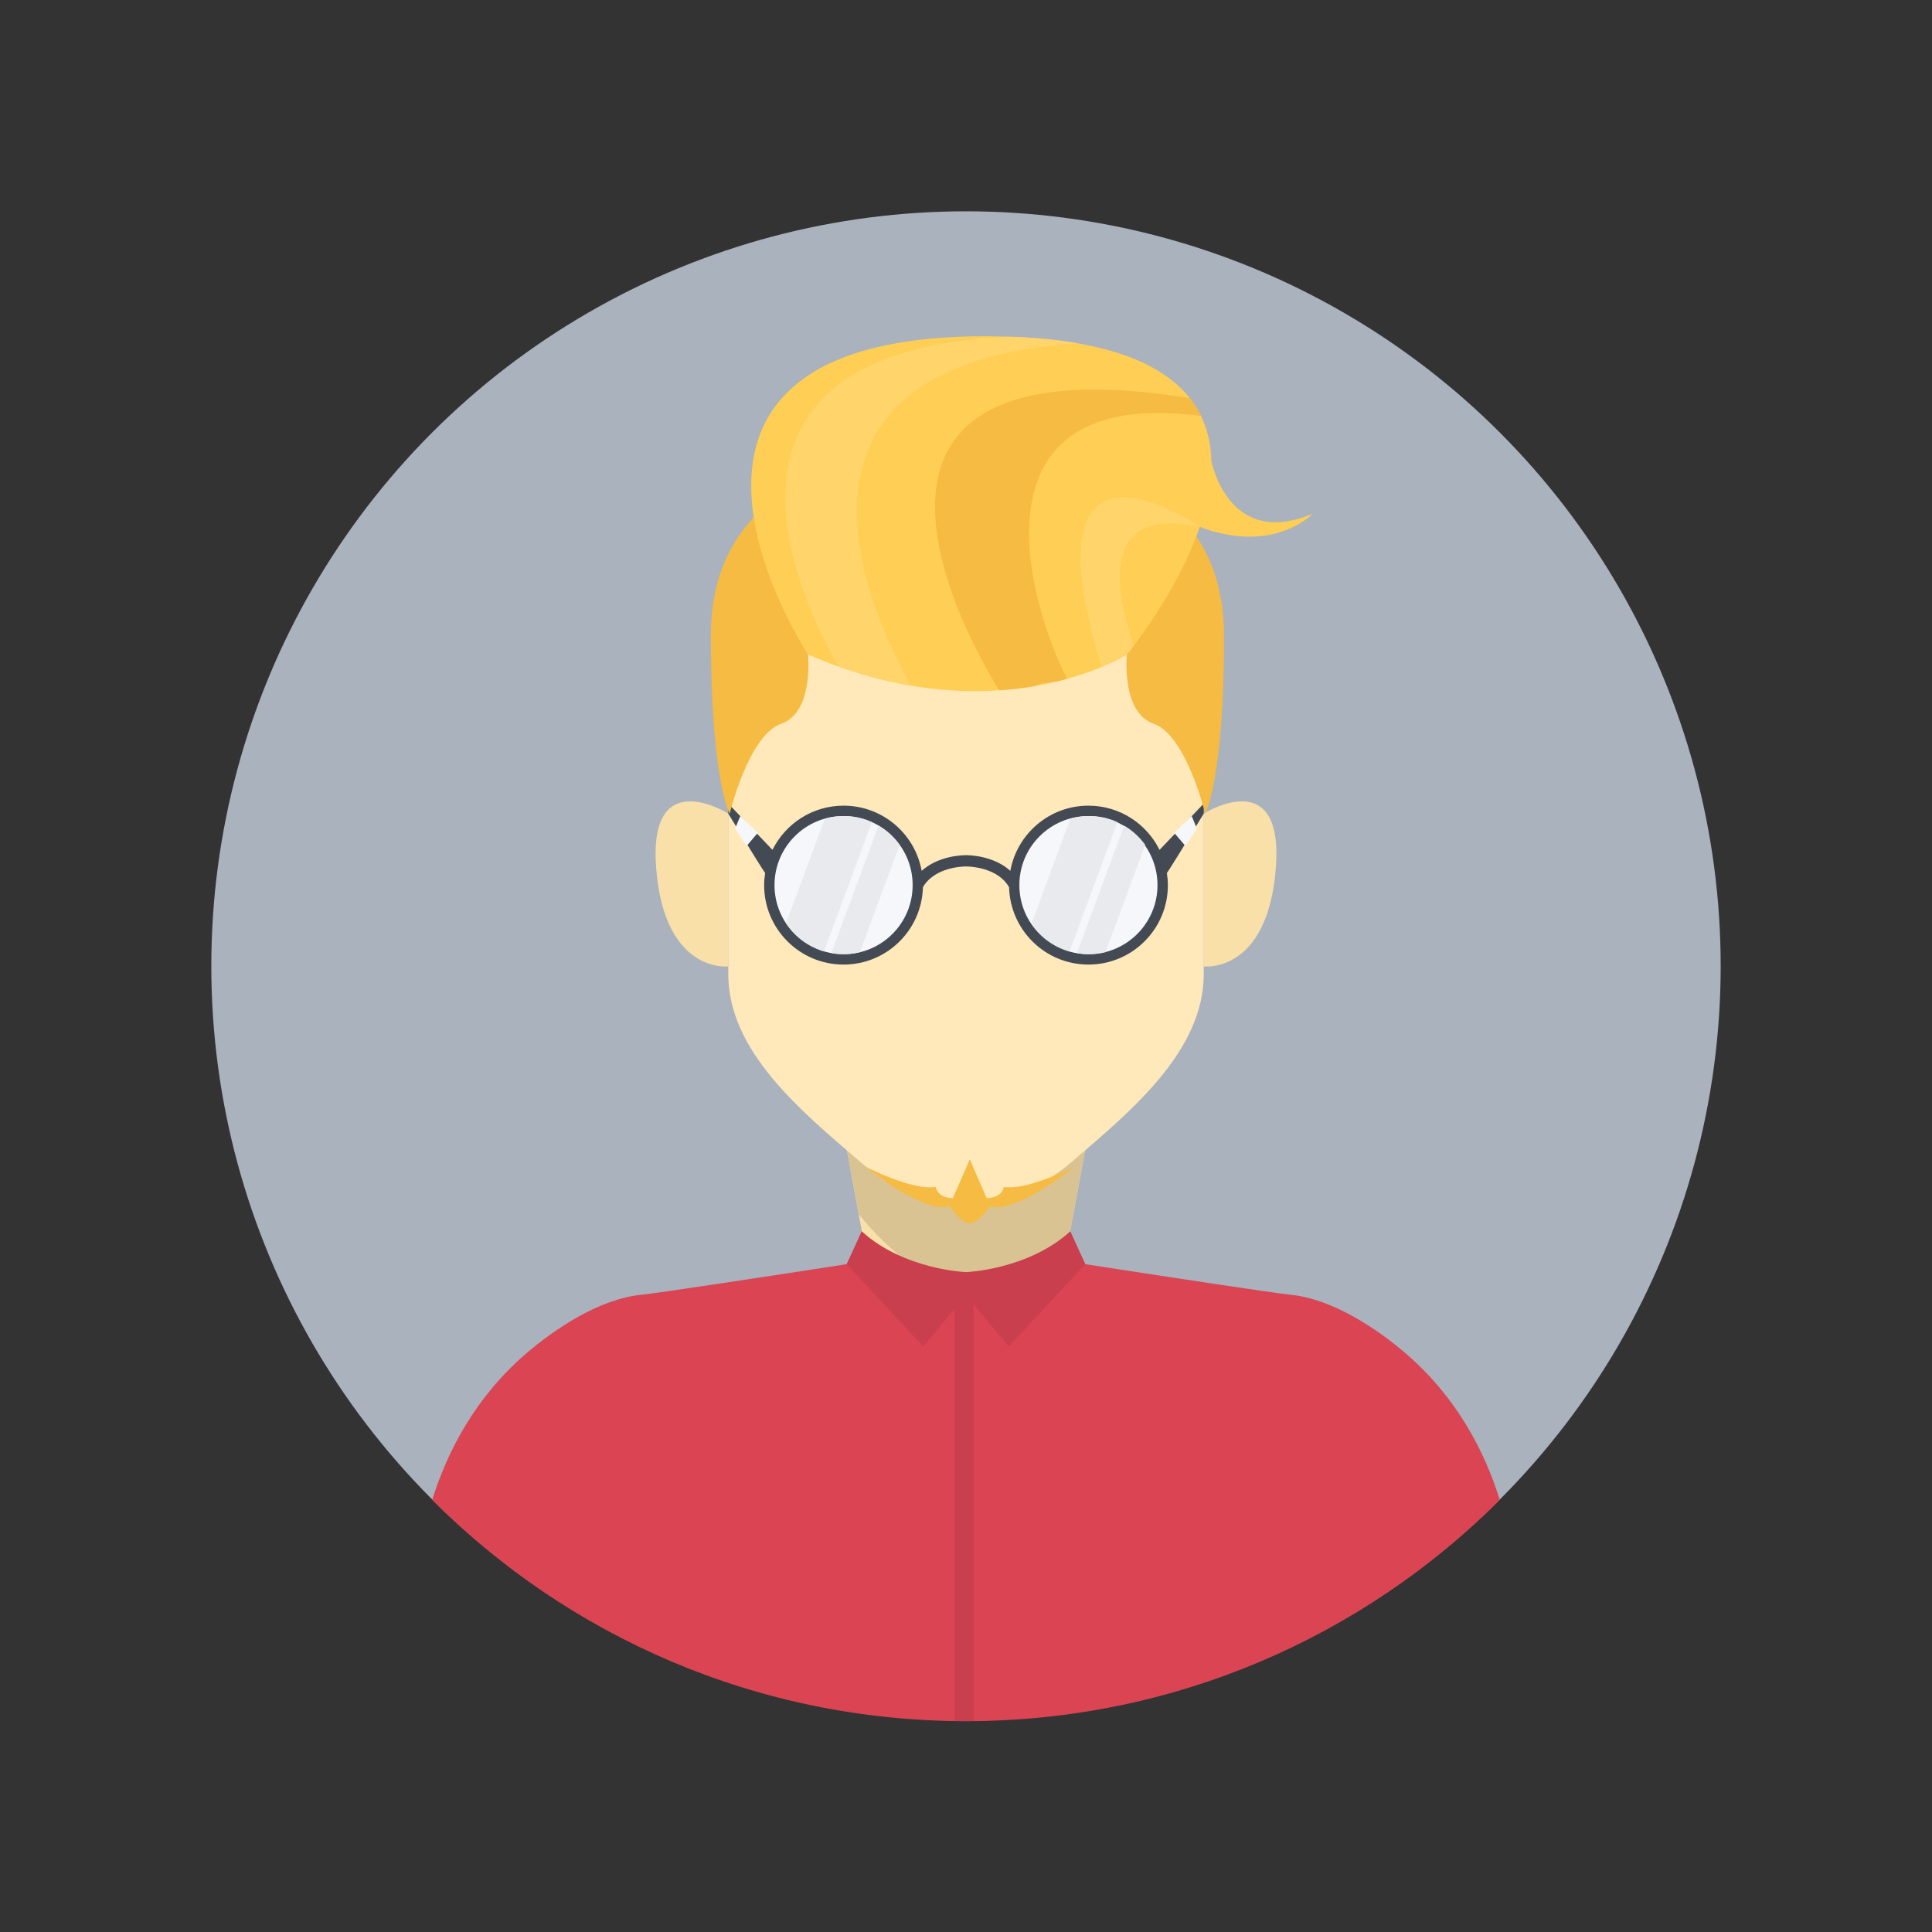 <?xml version="1.0" encoding="iso-8859-1"?>
<!-- Generator: Adobe Illustrator 16.0.3, SVG Export Plug-In . SVG Version: 6.00 Build 0)  -->
<!DOCTYPE svg PUBLIC "-//W3C//DTD SVG 1.1 Basic//EN" "http://www.w3.org/Graphics/SVG/1.1/DTD/svg11-basic.dtd">
<svg version="1.1" baseProfile="basic" xmlns="http://www.w3.org/2000/svg" xmlns:xlink="http://www.w3.org/1999/xlink" x="0px"
	 y="0px" width="512px" height="512px" viewBox="0 0 512 512" xml:space="preserve">
<rect x="0" y="0" width="512" height="512" fill="#333333" stroke="none"/>
<g id="Layer_159" display="none">
	<rect y="512" display="inline" fill="#FFFFFF" width="512" height="512"/>
	<rect x="-512" y="512" display="inline" fill="#FFFFFF" width="512" height="512"/>
	<rect display="inline" fill="#FFFFFF" width="512" height="512"/>
	<rect y="-512" display="inline" fill="#FFFFFF" width="512" height="512"/>
	<rect x="-512" y="-512" display="inline" fill="#FFFFFF" width="512" height="512"/>
	<rect x="-512" display="inline" fill="#FFFFFF" width="512" height="512"/>
</g>
<g id="female" display="none">
	<g id="avatar15_1_" display="inline">
		<g id="baclk">
		</g>
		<g id="hair_back_8_">
		</g>
		<g id="clothes_30_">
		</g>
		<g id="face_98_">
		</g>
		<g id="hair_front_8_">
		</g>
	</g>
	<g id="avatar14_1_" display="inline">
		<g id="back_16_">
		</g>
		<g id="hair_back">
		</g>
		<g id="clothes_17_">
		</g>
		<g id="face_57_">
		</g>
		<g id="hair_front">
		</g>
	</g>
	<g id="avatar13_1_" display="inline">
		<g id="back_x27_">
		</g>
		<g id="clothes">
		</g>
		<g id="face">
		</g>
		<g id="hair">
		</g>
	</g>
	<g id="avatar12_1_" display="inline">
		<g id="back_27_">
		</g>
		<g id="clothes_29_">
		</g>
		<g id="face_97_">
		</g>
		<g id="hair_20_">
		</g>
	</g>
	<g id="avatar11_1_" display="inline">
		<g id="back_26_">
		</g>
		<g id="clothes_28_">
		</g>
		<g id="face_95_">
		</g>
		<g id="hair_19_">
		</g>
	</g>
	<g id="avatar10_1_" display="inline">
		<g id="back_25_">
		</g>
		<g id="clothes_27_">
		</g>
		<g id="face_94_">
		</g>
		<g id="glasses_11_">
		</g>
		<g id="hair_18_">
		</g>
	</g>
	<g id="avatar9_1_" display="inline">
		<g id="back_24_">
		</g>
		<g id="clothes_26_">
		</g>
		<g id="face_92_">
		</g>
		<g id="hair_17_">
		</g>
	</g>
	<g id="avatar8_1_" display="inline">
		<g id="back_23_">
		</g>
		<g id="hair_back_7_">
		</g>
		<g id="clothes_25_">
		</g>
		<g id="face_91_">
		</g>
		<g id="hair_front_7_">
		</g>
	</g>
	<g id="avatar7_1_" display="inline">
		<g id="back_22_">
		</g>
		<g id="clothes_24_">
		</g>
		<g id="face_90_">
		</g>
		<g id="necklace_1_">
		</g>
		<g id="earings_1_">
		</g>
		<g id="hair_16_">
		</g>
	</g>
	<g id="avatar6_1_" display="inline">
		<g id="back_21_">
		</g>
		<g id="hair_back_6_">
		</g>
		<g id="clothes_23_">
		</g>
		<g id="face_89_">
		</g>
		<g id="glasses_12_">
		</g>
		<g id="hair_front_6_">
		</g>
	</g>
	<g id="avatar5_1_" display="inline">
		<g id="back_20_">
		</g>
		<g id="hair_back_5_">
		</g>
		<g id="clothes_22_">
		</g>
		<g id="face_88_">
		</g>
		<g id="glasses_9_">
		</g>
		<g id="hair_front_5_">
		</g>
	</g>
	<g id="avatar4_1_" display="inline">
		<g id="back_19_">
		</g>
		<g id="hair_back_4_">
		</g>
		<g id="clothes_21_">
		</g>
		<g id="face_87_">
		</g>
		<g id="earing_1_">
		</g>
		<g id="hair_front_4_">
		</g>
	</g>
	<g id="avatar3_1_" display="inline">
		<g id="back_18_">
		</g>
		<g id="hair_back_3_">
		</g>
		<g id="clothes_20_">
		</g>
		<g id="face_86_">
		</g>
		<g id="earings">
		</g>
		<g id="glasses_8_">
		</g>
		<g id="hair_front_3_">
		</g>
	</g>
	<g id="avatar2_1_" display="inline">
		<g id="Layebackr_167">
		</g>
		<g id="hair_back_2_">
		</g>
		<g id="clothes_19_">
		</g>
		<g id="necklace">
		</g>
		<g id="face_85_">
		</g>
		<g id="hair_front_2_">
		</g>
	</g>
	<g id="avatar1_1_" display="inline">
		<g id="back_17_">
		</g>
		<g id="hair_back_1_">
		</g>
		<g id="clothes_18_">
		</g>
		<g id="face_84_">
		</g>
		<g id="hair_front_1_">
		</g>
	</g>
</g>
<g id="male">
	<g id="avatar20">
		<g id="back_32_">
		</g>
		<g id="clothes_34_">
		</g>
		<g id="face_100_">
		</g>
		<g id="hair_22_">
		</g>
	</g>
	<g id="avatar19">
		<g id="back_31_">
		</g>
		<g id="clothes_33_">
		</g>
		<g id="face_99_">
		</g>
		<g id="scaft">
		</g>
		<g id="hat">
		</g>
	</g>
	<g id="avatar18">
		<g id="back_30_">
		</g>
		<g id="clothes_32_">
		</g>
		<g id="face_55_">
		</g>
		<g id="earings_2_">
		</g>
		<g id="hair_21_">
		</g>
	</g>
	<g id="avatar17">
		<g id="back_29_">
		</g>
		<g id="hair_back_10_">
		</g>
		<g id="clothes_31_">
		</g>
		<g id="face_2_">
		</g>
		<g id="glasses_10_">
		</g>
		<g id="hair_front_10_">
		</g>
	</g>
	<g id="avatar16">
		<g id="back_28_">
		</g>
		<g id="hair_back_9_">
		</g>
		<g id="clothes_1_">
		</g>
		<g id="face_1_">
		</g>
		<g id="hair_front_9_">
		</g>
	</g>
	<g id="avatar15">
		<g id="back_5_">
		</g>
		<g id="clothes_6_">
		</g>
		<g id="face_29_">
		</g>
		<g id="glasses_4_">
		</g>
		<g id="hair_8_">
		</g>
	</g>
	<g id="avatar14">
		<g id="back_6_">
		</g>
		<g id="clothes_7_">
		</g>
		<g id="face_42_">
		</g>
		<g id="earings_3_">
		</g>
		<g id="hair_9_">
		</g>
	</g>
	<g id="avatar13">
		<g id="back_7_">
		</g>
		<g id="clothes_8_">
		</g>
		<g id="face_43_">
		</g>
		<g id="glasses_5_">
		</g>
		<g id="hair_10_">
		</g>
	</g>
	<g id="avatar12">
		<g id="back_8_">
		</g>
		<g id="clothes_9_">
		</g>
		<g id="face_44_">
		</g>
		<g id="beard_6_">
		</g>
		<g id="hair_11_">
		</g>
	</g>
	<g id="avatar11">
		<g id="back_9_">
		</g>
		<g id="clothes_10_">
		</g>
		<g id="face_45_">
		</g>
		<g id="glass">
		</g>
		<g id="hair_12_">
		</g>
	</g>
	<g id="avatar10">
		<g id="back_10_">
			<circle fill="#AAB2BD" cx="256" cy="256" r="200"/>
		</g>
		<g id="clothes_11_">
			<path id="_x35__66_" fill="#F9E0A8" d="M256,252.121l-42.25-5.5l16.307,88.734c0,0,3.666,30.766,25.943,30.766
				s25.943-30.766,25.943-30.766l16.307-88.734L256,252.121z"/>
			<path id="_x34__84_" fill="#D9C392" d="M290,261.621l-69.525,21.592l7.086,38.557c10.66,13.145,26.918,25.186,50.957,26.264
				c2.709-6.691,3.426-12.678,3.426-12.678l12.127-65.99C291.686,264.568,290,261.621,290,261.621z"/>
			<path id="_x33__90_" fill="#DA4453" d="M372.668,358.789c-7.353-6.355-19.364-14.563-30.666-15.666
				c-4.146-0.406-31.615-4.59-54.412-8.104l-3.96-8.676c-2.667,2.668-6.026,4.846-9.475,6.6c-8.786,4.469-18.155,6.178-18.155,6.178
				s-9.369-1.709-18.155-6.178c-3.448-1.754-6.808-3.932-9.475-6.6l-3.96,8.676c-22.797,3.514-50.266,7.697-54.412,8.104
				c-11.302,1.104-23.313,9.311-30.666,15.666c-13.417,11.598-20.781,25.84-24.795,38.711
				c36.195,36.219,86.213,58.621,141.463,58.621s105.268-22.402,141.463-58.621C393.449,384.629,386.085,370.387,372.668,358.789z"
				/>
			<path id="_x32__100_" fill="#C93F4D" d="M253,456.084c1,0.014,1.997,0.037,3,0.037c0.669,0,2-0.018,2-0.025V340h-5V456.084z"/>
			<path id="_x31__115_" fill="#C93F4D" d="M283.63,326.344C272.26,336.566,256,337.121,256,337.121s-16.26-0.555-27.63-10.777
				l-3.96,8.676l20.256,21.768L256,343.273l11.334,13.514l20.256-21.768L283.63,326.344z"/>
		</g>
		<g id="face_46_">
			<path id="ear_161_" fill="#F9E0A8" d="M193,215.621c0,0-21.309-13.5-19.104,14.5s19.104,26,19.104,26V215.621z"/>
			<path id="ear_158_" fill="#F9E0A8" d="M319,215.621c0,0,21.31-13.5,19.104,14.5c-2.204,28-19.104,26-19.104,26V215.621z"/>
			<path id="face_96_" fill="#FFE9BA" d="M256,143.383c-63,0-63,34.738-63,34.738s0,59.5,0,80s19.237,36.287,35.226,50
				c13.408,11.5,27.774,11,27.774,11s14.366,0.5,27.774-11c15.988-13.713,35.226-29.5,35.226-50s0-80,0-80S319,143.383,256,143.383z
				"/>
		</g>
		<g id="beard_7_">
			<path id="_x31__113_" fill="#F6BB42" d="M266,314.539c0,0-0.204,2.828-4.505,2.984L257,307.246l-4.495,10.277
				c-4.301-0.156-4.505-2.984-4.505-2.984c-6.277,1.064-18.774-5.418-18.774-5.418c17.558,13.666,22.353,10.521,22.353,10.521
				c3.911,5.188,5.422,4.479,5.422,4.479s1.511,0.709,5.422-4.479c0,0,4.795,3.145,22.353-10.521
				C284.774,309.121,272.277,315.604,266,314.539z"/>
		</g>
		<g id="glasses_6_">
			<path id="_x39__28_" fill="#434A54" d="M319.083,212.873l-11.791,12.348c-3.444-6.934-10.579-11.711-18.848-11.711
				c-10.335,0-18.915,7.453-20.698,17.275c-3.114-2.83-7.689-4.082-11.746-4.164c-4.057,0.082-8.632,1.334-11.746,4.164
				c-1.783-9.822-10.363-17.275-20.698-17.275c-8.269,0-15.403,4.777-18.848,11.711l-11.791-12.348l0.083,2.748
				c0,0,8.049,13.236,9.767,15.756c-0.159,1.043-0.267,2.102-0.267,3.189c0,11.629,9.427,21.055,21.056,21.055
				c11.441,0,20.731-9.131,21.028-20.502c2.223-3.904,7.231-5.414,11.416-5.498c4.185,0.084,9.193,1.594,11.416,5.498
				c0.297,11.371,9.587,20.502,21.028,20.502c11.629,0,21.056-9.426,21.056-21.055c0-1.088-0.107-2.146-0.267-3.189
				c1.718-2.52,9.767-15.756,9.767-15.756L319.083,212.873z"/>
			<circle id="_x38__38_" fill="#F5F7FA" cx="223.556" cy="234.566" r="18.306"/>
			<circle id="_x37__72_" fill="#F5F7FA" cx="288.444" cy="234.566" r="18.306"/>
			<path id="_x36__84_" fill="#E8EAED" d="M223.556,216.26c-1.727,0-3.391,0.256-4.975,0.703l-10.267,27.736
				c2.35,3.527,5.892,6.186,10.051,7.414l12.676-34.242C228.754,216.844,226.225,216.26,223.556,216.26z"/>
			<path id="_x35__89_" fill="#E8EAED" d="M232.828,218.801l-12.5,33.77c1.05,0.188,2.125,0.301,3.228,0.301
				c1.492,0,2.935-0.197,4.323-0.535l10.528-28.443C236.924,221.832,235.024,220.096,232.828,218.801z"/>
			<path id="_x34__106_" fill="#E8EAED" d="M288.639,216.26c-1.727,0-3.391,0.256-4.975,0.703l-10.266,27.736
				c2.35,3.527,5.891,6.186,10.051,7.414l12.676-34.242C293.838,216.844,291.309,216.26,288.639,216.26z"/>
			<path id="_x33__118_" fill="#E8EAED" d="M297.912,218.801l-12.5,33.77c1.049,0.188,2.125,0.301,3.227,0.301
				c1.492,0,2.936-0.197,4.324-0.535l10.527-28.443C302.008,221.832,300.107,220.096,297.912,218.801z"/>
			<polygon id="_x32__132_" fill="#F5F7FA" points="196.184,216.26 194.833,219.539 197.833,224.213 200.833,220.705 			"/>
			<polygon id="_x31__149_" fill="#F5F7FA" points="315.816,216.26 317.167,219.539 314.167,224.213 311.167,220.705 			"/>
		</g>
		<g id="hair_13_">
			<path id="_x35__65_" fill="#F6BB42" d="M256.383,119.383c-37.334,0-68,12.344-68,49.227c0,38.18,5,47.012,5,47.012
				s5-20.832,13.666-23.832s7.084-18.334,7.084-18.334s28.916,4,42.25,4c13.332,0,42.25-4,42.25-4s-1.584,15.334,7.082,18.334
				s13.668,23.832,13.668,23.832s5-8.832,5-47.012C324.383,131.727,293.715,119.383,256.383,119.383z"/>
			<path id="_x34__83_" fill="#FFCE54" d="M321.033,122.121c-0.443-17.389-13.648-32.594-58.15-33
				c-105.027-0.959-48.75,84.334-48.75,84.334c50.25,21.834,84.5,0,84.5,0s13.178-15.861,19.324-33.826
				c19.684,7.443,29.926-3.492,29.926-3.492C325.406,145.641,321.043,122.17,321.033,122.121z"/>
			<path id="_x33__89_" fill="#F6BB42" d="M318.273,110.225c-0.795-1.641-1.77-3.227-2.967-4.738
				c-108.355-17.209-54.814,70.619-50.504,77.455c0.844-0.057,1.674-0.125,2.49-0.201c0.043-0.006,0.086-0.008,0.127-0.012
				c0.807-0.078,1.6-0.164,2.379-0.26c0.051-0.006,0.1-0.012,0.15-0.02c1.549-0.191,3.043-0.416,4.482-0.666
				c0.076-0.014,0.154-0.201,0.232-0.215c0.709-0.126,1.408-0.568,2.088-0.568c0.002,0,0.004,0,0.006,0
				c0.67,0,1.322-0.104,1.965-0.248c0.076-0.018,0.152,0.053,0.229,0.035c0.623-0.143,1.232-0.246,1.828-0.396
				c0.09-0.022,0.178-0.024,0.266-0.048c0.57-0.145,1.131-0.281,1.676-0.432c0.025-0.008,0.049-0.01,0.074-0.016
				C273.279,161.674,254.629,101.926,318.273,110.225z"/>
			<path id="_x32__99_" fill="#FFD56B" d="M285.639,90.99c-5.152-0.898-10.984-1.494-17.564-1.74
				c-88.832,3.385-55.313,70.994-45.836,87.404c6.75,2.402,13.168,4.029,19.209,5.053C231.17,163.627,199.061,96.457,285.639,90.99z
				"/>
			<path id="_x31__114_" fill="#FFD56B" d="M291.939,176.76c4.352-1.813,6.693-3.305,6.693-3.305s0.715-0.863,1.883-2.4
				c-4.051-11.205-10.898-37.619,17.441-31.426C317.957,139.629,270.521,106.486,291.939,176.76z"/>
		</g>
	</g>
	<g id="avatar9">
		<g id="back_11_">
		</g>
		<g id="clothes_12_">
		</g>
		<g id="face_47_">
		</g>
		<g id="glasses_3_">
		</g>
		<g id="hair_7_">
		</g>
	</g>
	<g id="avatar8">
		<g id="back_12_">
		</g>
		<g id="clothes_13_">
		</g>
		<g id="face_48_">
		</g>
		<g id="beard_5_">
		</g>
		<g id="glasses_7_">
		</g>
		<g id="hair_6_">
		</g>
	</g>
	<g id="avatar7">
		<g id="back_4_">
		</g>
		<g id="clothes_14_">
		</g>
		<g id="face_11_">
		</g>
		<g id="hair_14_">
		</g>
	</g>
	<g id="avatar6">
		<g id="back_13_">
		</g>
		<g id="clothes_15_">
		</g>
		<g id="face_16_">
		</g>
		<g id="glasses_2_">
		</g>
		<g id="beard_4_">
		</g>
		<g id="hair_5_">
		</g>
	</g>
	<g id="avatar5">
		<g id="back_14_">
		</g>
		<g id="clothes_5_">
		</g>
		<g id="face_38_">
		</g>
		<g id="beard_3_">
		</g>
		<g id="hair_4_">
		</g>
	</g>
	<g id="avatar4">
		<g id="back_3_">
		</g>
		<g id="clothes_4_">
		</g>
		<g id="face_13_">
		</g>
		<g id="beard_2_">
		</g>
		<g id="glasses_1_">
		</g>
		<g id="hair_3_">
		</g>
	</g>
	<g id="avatar3">
		<g id="back_15_">
		</g>
		<g id="clothes_16_">
		</g>
		<g id="face_49_">
		</g>
		<g id="hair_15_">
		</g>
	</g>
	<g id="avatar2">
		<g id="back_2_">
		</g>
		<g id="clothes_3_">
		</g>
		<g id="face_9_">
		</g>
		<g id="beard_1_">
		</g>
		<g id="hair_2_">
		</g>
	</g>
	<g id="avatar1">
		<g id="back_1_">
		</g>
		<g id="clothes_2_">
		</g>
		<g id="face_6_">
		</g>
		<g id="hair_1_">
		</g>
	</g>
</g>
</svg>
